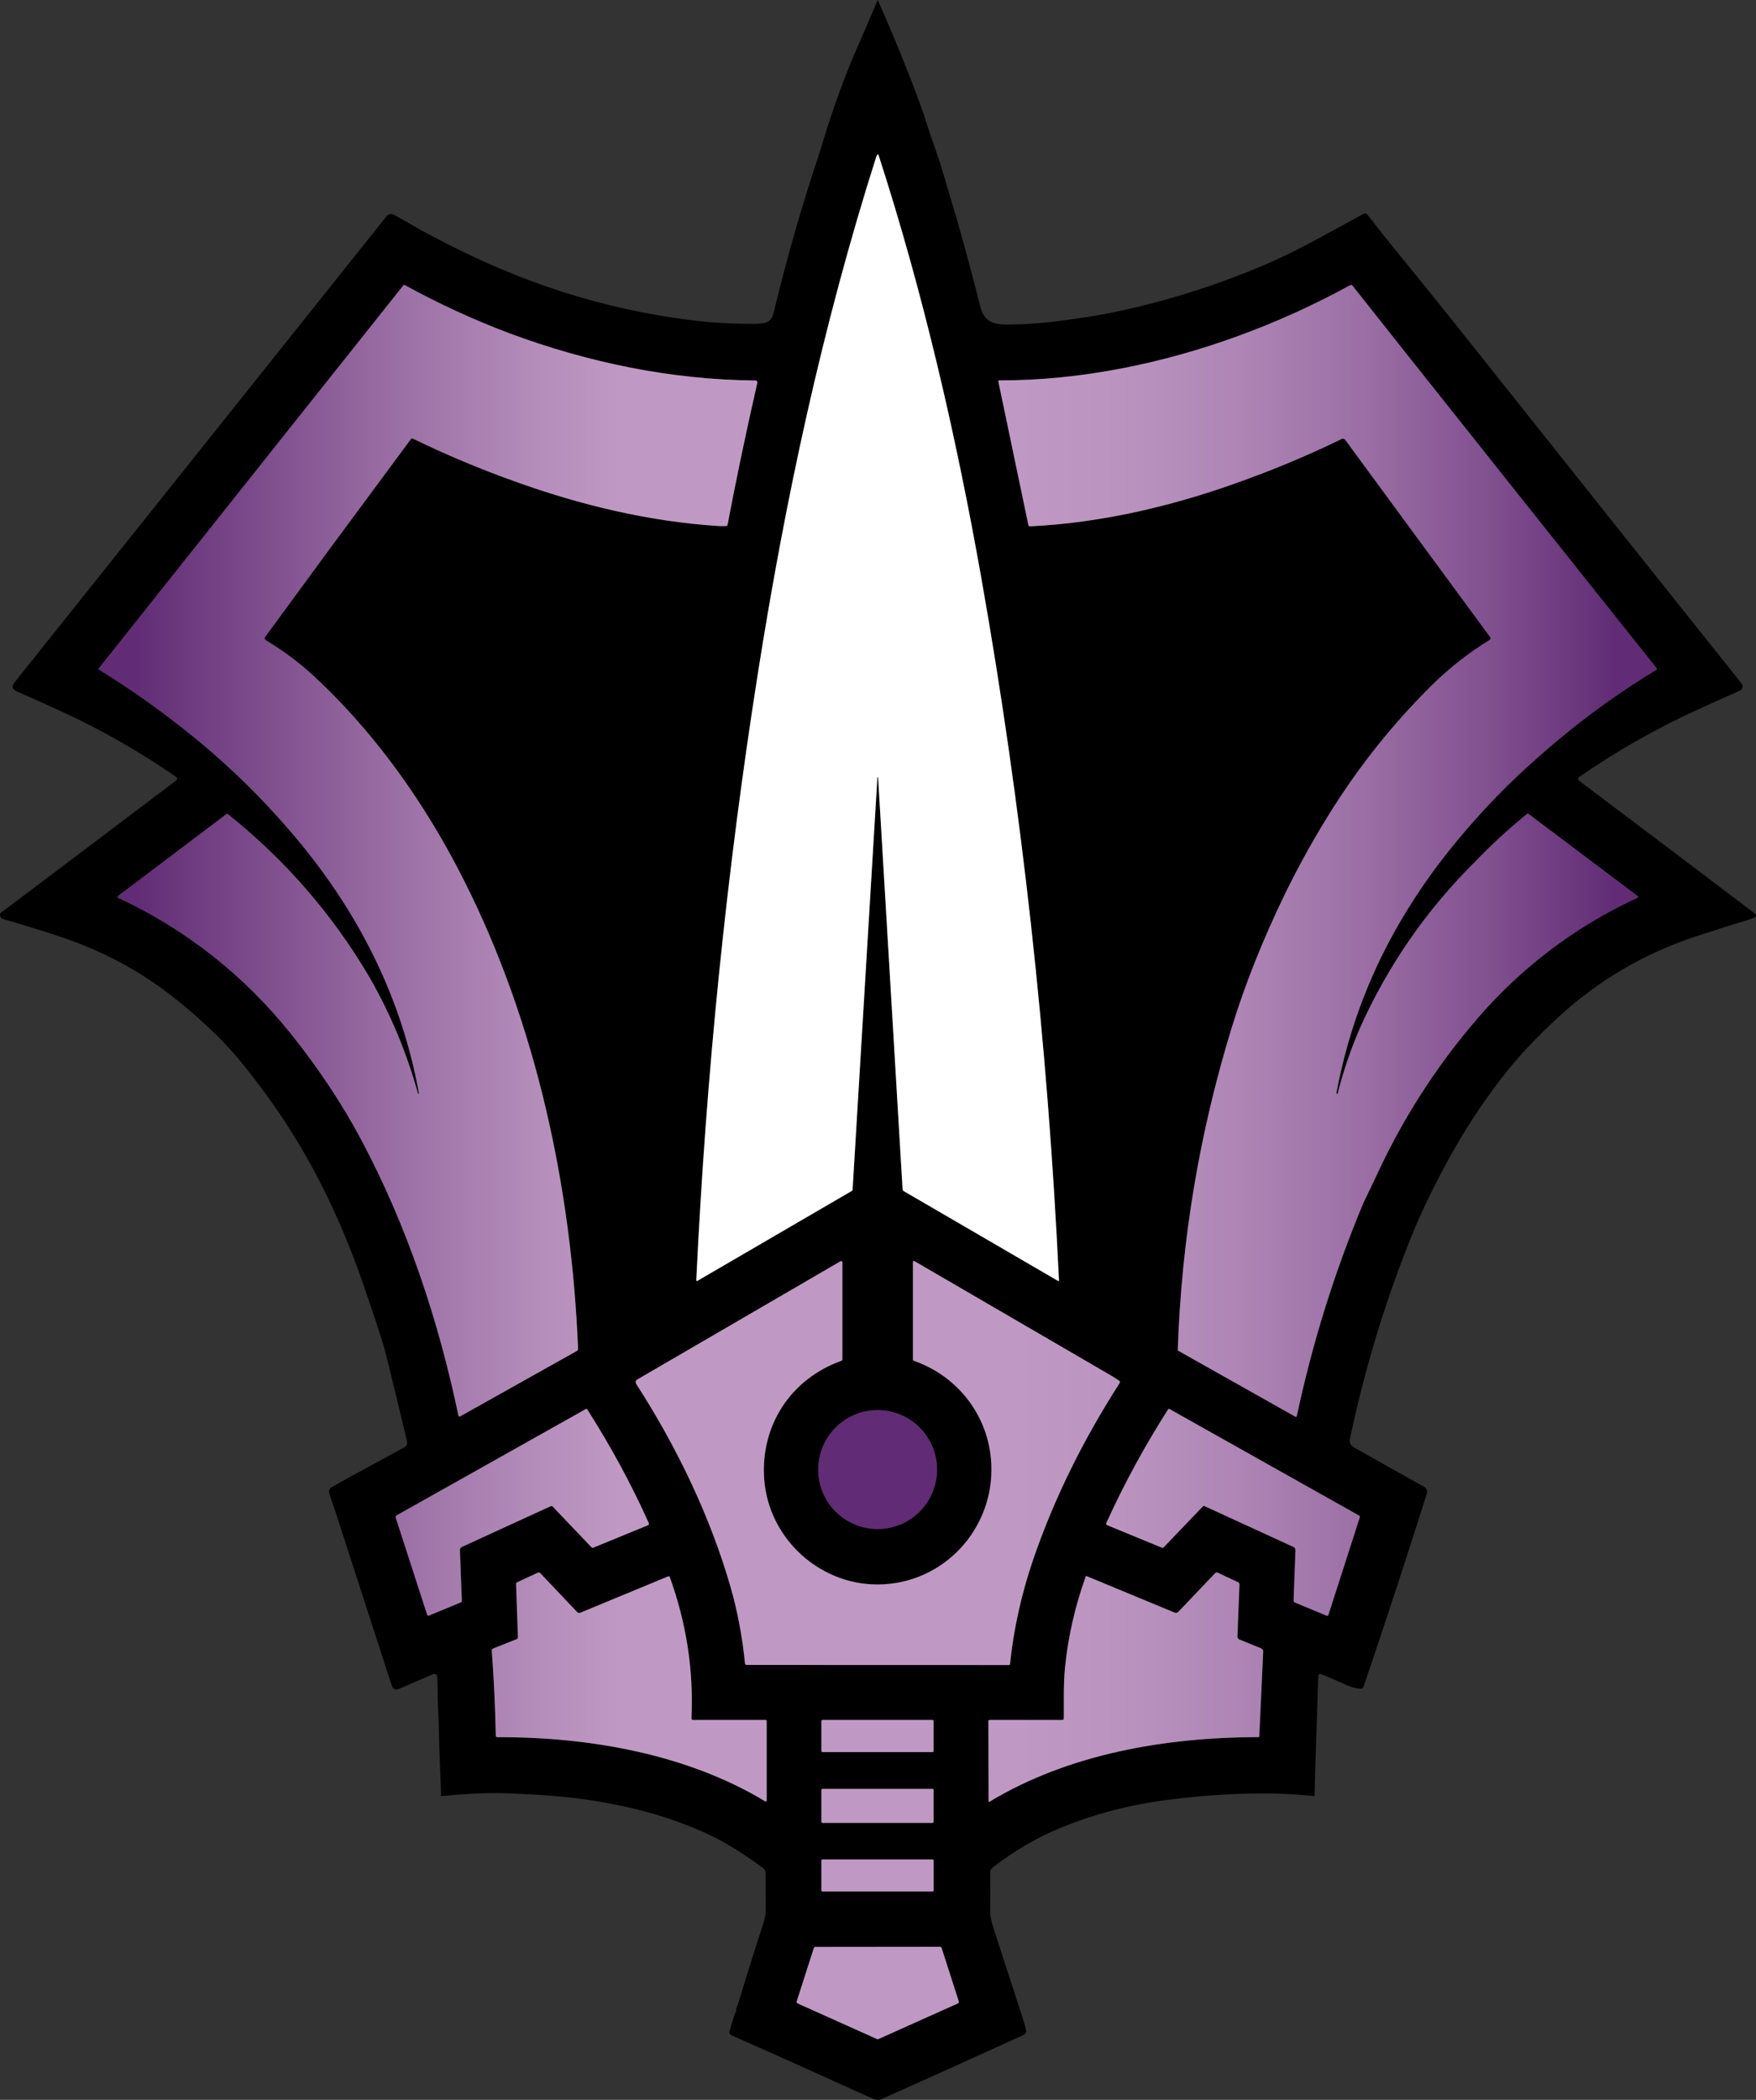 <?xml version="1.0" encoding="UTF-8"?><svg id="Layer_2" xmlns="http://www.w3.org/2000/svg" width="668.463" height="798.901" xmlns:xlink="http://www.w3.org/1999/xlink" viewBox="0 0 668.463 798.901"><rect x="0" y="0" width="668.463" height="798.901" fill="#333333" stroke="none"/><defs><style>.cls-1{fill:#fff;}.cls-2{fill:#612c75;}.cls-3{fill:url(#linear-gradient);}</style><linearGradient id="linear-gradient" x1="37.489" y1="442.115" x2="630.767" y2="442.115" gradientUnits="userSpaceOnUse"><stop offset=".024" stop-color="#612c75"/><stop offset=".057" stop-color="#6d3a7f"/><stop offset=".185" stop-color="#996da3"/><stop offset=".281" stop-color="#b48dba"/><stop offset=".335" stop-color="#bf99c3"/><stop offset=".59" stop-color="#bf99c3"/><stop offset=".656" stop-color="#ba94bf"/><stop offset=".732" stop-color="#ae85b5"/><stop offset=".815" stop-color="#9a6ea4"/><stop offset=".9" stop-color="#7e4d8d"/><stop offset=".973" stop-color="#612c75"/></linearGradient></defs><g id="Layer_2_copy_5"><path id="path9" d="M667.718,347.307c-22.55-17.08-44.75-33.84-66.62-50.29-.11-.08-.2-.18-.26-.31-.18-.39-.06-.85.3-1.1,14.17-9.8,29.04-18.27,44.61-25.4,5.52-2.52,11.05-5.01,16.6-7.46.24-.1.44-.27.59-.47.59-.79.58-1.57-.03-2.32-34.69-43.45-68.57-85.96-101.63-127.54-9.99-12.58-20.3-25.37-30.93-38.37-3.33-4.09-6.56-8.17-9.67-12.25-.42-.55-1.18-.71-1.78-.37-6.47,3.59-13.07,7.18-19.78,10.77-6.43,3.43-12.38,6.31-17.86,8.63-20.21,8.55-40.62,14.8-61.24,18.74-4.02.77-10.64,1.75-19.87,2.94-4.73.43-9.62.9-14.31.92-7.4.27-11.45-.33-13.01-8.18-2.3-9.12-5.28-20.19-8.63-32.05-1.75-5.72-3.52-11.69-5.23-17.55-.96-3.27-2.03-6.54-3.21-9.81-1.03-2.85-1.99-5.7-2.88-8.53-.93-2.95-1.87-5.73-2.84-8.34-4.73-12.77-9.87-25.37-15.4-37.79-.097-.224-.532-1.177-.532-1.177,0,0-.42.961-.518,1.197-2.36,5.65-4.88,11.5-7.57,17.57-2.16,4.89-4.46,10.72-6.91,17.49-2.45,6.78-4.65,13.5-6.6,20.15-.22.75-.46,1.51-.73,2.3-6.38,19.08-11.98,38.53-16.81,58.36-1.07,5.79-2.84,6.11-8.3,6.14-6.57.03-11.62-.3-17.1-.68-33.34-3.34-64.83-12.59-95.52-27.84-7.74-3.85-13.27-6.76-16.6-8.74-2.58-1.53-5.12-2.96-7.62-4.28-.89-.48-1.99-.25-2.62.54L5.508,259.657c-1.17,1.47-.9,2.58.82,3.34,6.12,2.71,12.2,5.45,18.24,8.23,14.23,6.55,28.37,14.64,42.44,24.29.5.34.51,1.07.03,1.43-21.49,16.26-43.38,32.77-65.65,49.53-.22.17-.47.35-.76.54-.66.45-.8,1.07-.42,1.87.18.36.5.64.89.75,6.97,1.99,13.87,4.11,20.71,6.35,12.45,4.07,23.68,9.37,33.7,15.89,8.54,5.55,17.28,12.64,26.23,21.27,4.09,3.95,8.05,8.34,11.87,13.17,4.02,5.08,7.52,9.74,10.49,13.98,13.63,19.43,24.78,41.5,33.45,66.23,5.14,14.65,8.34,24.52,9.59,29.6,2.75,11.09,5.35,21.88,7.82,32.35.2.85-.2,1.72-.97,2.12-2.91,1.54-26.29,14.31-27.82,15.26-.77.48-1.12,1.43-.83,2.3l1.48,4.43c.05.16.68,1.93.73,2.1l21.54,66.47c.49,1.51,1.46,1.95,2.92,1.32l12.84-5.54c.76-.33,1.6.22,1.62,1.04.07,2.91.2,12.41.53,16.37.18,14.61,1,25.67.84,29,8.26-.77,15.04-1.24,22.36-1.16,14.03.43,28.79,1.3,42.27,4.06,12.31,2.22,24.11,5.82,35.4,10.81,8.14,3.6,15.43,8.39,22.47,13.54.78.57,1.17,1.33,1.16,2.3-.06,4.36-.05,8.6.03,12.71.04,2.02-.27,4.05-.94,6.1-3.23,9.91-6.34,19.83-9.34,29.75-.24.8-.53,1.57-.87,2.3-.12.25-.16.54-.11.81.07.4-.01.74-.24,1.02-.13.15-.23.33-.29.53l-2.01,6.57c-.2.66.13,1.36.76,1.64,16.08,7.11,33.99,15.15,53.74,24.12,1.22.55,2.34.6,3.36.15,18.94-8.46,36.99-16.61,54.16-24.45.73-.34,1.02-.9.86-1.69-.24-1.17-.54-2.32-.9-3.45-2.96-9.22-11.06-33.96-11.57-35.6-.68-2.16-1.25-4.34-1.22-6.68.07-4.75.09-9.52.04-14.33-.01-.79.3-1.43.91-1.9,7.96-6.1,16.42-11.2,25.83-15.08,9.55-3.93,19.53-6.9,29.92-8.93,12.69-2.49,43.19-5.91,66.8-3.13,0-5.33,1.44-44.04,1.39-45.33-.05-1.07.43-1.4,1.42-.99,3.23,1.33,6.56,2.77,10,4.32,1.58.71,3.01.93,4.69,1.13.49.06.97-.23,1.13-.71,8.49-24.99,16.52-49.51,24.11-73.54.31-.99-.12-2.07-1.03-2.58-8.78-4.89-17.68-9.88-26.69-14.97-1.33-.75-1.84-1.91-1.51-3.46,5.56-26.33,13.29-51.79,23.19-76.4,4.4-10.94,9.9-21.89,15.67-32.2,6.25-11.15,13.35-21.69,21.32-31.61,5.63-7,12.32-13.76,18.87-19.81,15.27-14.11,32.83-24.44,52.68-30.98,6.16-2.03,12.9-4.16,20.23-6.39.52-.16,1.04-.35,1.57-.56,1.25-.5,1.33-1.16.26-1.97ZM333.578,59.597c.1-.31.26-.57.47-.8.11-.11.3-.07.35.08,16.96,52.24,29.64,107.21,39.16,161.01,15.37,86.85,25.22,175.94,29.57,267.26.01.18-.19.29-.34.2l-58.77-34.19c-.27-.16-.41-.4-.43-.71-3.13-52.15-6.23-104.35-9.32-156.59-.01-.09-.06-.13-.15-.13-.07,0-.11.04-.12.11-3.14,52.25-6.29,104.51-9.44,156.78,0,.19-.12.37-.29.47l-58.73,34.19c-.33.2-.49.11-.48-.28,3.71-78.1,11.5-154.88,23.37-230.34,10.47-66.55,24.65-132.74,45.15-197.06ZM313.098,680.587h41.88c.23,0,.42.19.42.42v12.1c0,.23-.19.42-.42.42h-41.88c-.23,0-.42-.19-.42-.42v-12.1c0-.23.19-.42.42-.42ZM312.678,666.127v-11.3c0-.25.21-.46.46-.46h41.8c.25,0,.46.21.46.46v11.3c0,.25-.21.46-.46.46h-41.8c-.25,0-.46-.21-.46-.46ZM313.088,707.427h41.92c.23,0,.41.18.41.41v11.38c0,.23-.18.41-.41.41h-41.92c-.23,0-.41-.18-.41-.41v-11.38c0-.23.18-.41.41-.41ZM284.298,633.437c-.42,0-.65-.21-.7-.63-1.02-10.09-2.81-19.63-5.38-28.61-7.82-27.4-20.76-54-36.03-77.68-.37-.58-.18-1.35.41-1.69l77.37-44.98c.32-.18.71.05.71.42v36.79c0,.35-.16.58-.49.7-19.21,6.93-30.69,24.56-29.29,44.84,1.61,23.23,22.08,41.43,45.4,40.17,24.93-1.35,43.32-23.35,40.91-48.02-1.66-17.11-13.07-31.32-29.27-37.02-.28-.1-.41-.29-.41-.58v-37.08c0-.27.29-.43.52-.3,25.65,14.9,50.43,29.31,74.36,43.24,1.2.7,2.41,1.46,3.63,2.28.29.2.37.6.18.9-14.13,22-25.09,44.34-32.87,67.02-4.53,13.22-7.48,26.53-8.87,39.93-.02.19-.18.33-.37.33l-99.81-.03ZM311.508,560.127c-.02-.34-.03-.68-.03-1.03,0-.35.01-.69.03-1.03,0-.11.01-.22.02-.33q-.01-.01,0-.02v-.01c-.01-.02-.01-.04,0-.06.01-.29.04-.58.07-.86.02-.27.05-.53.1-.79q-.01-.01,0-.02c.03-.21.06-.4.09-.6.02-.17.05-.33.09-.5.03-.17.06-.34.1-.5.12-.62.28-1.23.47-1.83.06-.19.12-.38.18-.56.05-.18.12-.37.19-.56.09-.25.18-.49.28-.73.1-.26.21-.52.33-.78.07-.17.14-.34.23-.51.07-.16.15-.32.24-.48.09-.2.2-.41.31-.61.35-.64.72-1.26,1.13-1.87.2-.3.41-.59.64-.88.4-.54.82-1.06,1.28-1.56.12-.14.25-.27.37-.4.27-.3.56-.59.86-.86.22-.22.45-.43.68-.63.08-.08.16-.14.24-.21.19-.16.38-.32.57-.47.4-.33.82-.64,1.25-.93.3-.21.6-.41.91-.6.17-.11.35-.22.53-.32.78-.47,1.6-.88,2.45-1.24.28-.12.56-.24.85-.35.18-.07.36-.14.54-.2.28-.11.57-.2.86-.29.29-.1.59-.18.89-.26.02-.01.03-.01.05-.01.12-.03.24-.06.37-.09.03-.02.06-.02.1-.03.14-.03.27-.07.4-.09.39-.09.79-.17,1.2-.23.1-.02.21-.04.31-.05.71-.11,1.43-.19,2.17-.22.09-.01.18-.01.26-.01.32-.02.64-.03.97-.03,12.49,0,22.61,10.12,22.61,22.61s-10.12,22.61-22.61,22.61c-.33,0-.65-.01-.97-.03-.08,0-.17,0-.26-.01-.74-.03-1.46-.11-2.17-.22-.1-.01-.21-.03-.31-.05-.41-.06-.81-.14-1.2-.23-.13-.02-.26-.06-.4-.09-.08-.02-.15-.03-.23-.06-.08-.01-.16-.03-.24-.06-.61-.16-1.21-.34-1.8-.56-.18-.06-.36-.13-.54-.2-.29-.11-.57-.23-.85-.35-.85-.36-1.67-.77-2.45-1.24-.18-.1-.36-.21-.53-.32-.31-.19-.61-.39-.91-.6-.43-.29-.85-.6-1.25-.93-.19-.15-.38-.31-.57-.47-.08-.07-.16-.13-.24-.21-.23-.2-.46-.41-.68-.63-.3-.27-.59-.56-.86-.86-.12-.13-.25-.26-.37-.4-.46-.5-.88-1.02-1.28-1.56-.23-.29-.44-.58-.64-.88-.41-.61-.78-1.23-1.13-1.87-.11-.2-.22-.41-.31-.61-.09-.16-.17-.32-.24-.48-.09-.17-.16-.34-.23-.51-.12-.25-.23-.52-.33-.78-.12-.29-.23-.59-.34-.89-.11-.3-.21-.61-.3-.91-.09-.31-.19-.63-.27-.95-.06-.25-.12-.5-.17-.76-.04-.17-.08-.35-.11-.52-.02-.08-.04-.17-.05-.25-.04-.16-.06-.31-.09-.48-.01-.08-.02-.16-.04-.23-.05-.36-.1-.73-.13-1.1-.03-.28-.06-.57-.07-.86-.01-.02-.01-.04,0-.06v-.01q-.01-.01,0-.02c-.01-.11-.02-.22-.02-.33ZM137.488,433.597c-7.26-13.62-16.12-26.97-26.57-40.05-17.99-22.51-39.98-39.84-65.97-52-.25-.12-.29-.46-.07-.63l41.46-31.28c.09-.07.21-.07.29,0,21.99,17.53,40.09,38.39,54.28,62.6,7.88,13.85,13.95,28.44,18.21,43.78.02.09.07.14.15.14.02,0,.04,0,.06-.01.11-.03.15-.1.13-.21-6.41-35.86-22.68-68.47-46.71-97.04-11.87-14.17-24.98-27.08-39.33-38.73-11.43-9.29-23.37-17.78-35.81-25.45-.13-.08-.16-.25-.06-.37l37.22-46.78,53.28-66.97.01.01,25.46-32.01c.17-.21.38-.25.61-.12,12.77,7.02,26.01,13.12,39.71,18.29,30.02,11.16,61.61,17.73,93.79,17.99.44.01.77.42.67.85-4.29,18.83-8.07,36.81-11.32,53.96-.07.35-.27.53-.62.56-.93.05-1.85.05-2.76,0-26.52-1.67-52.89-8.02-77.8-17.03-13.19-4.71-26.03-10.1-38.52-16.18-.32-.16-.72-.06-.93.23l-31.26,42.23-23.99,32.71c-.49.67-.38,1.22.33,1.65,5.81,3.47,11.31,7.5,16.49,12.07,24.46,22.23,43.92,49.77,58.79,79.29,27.4,54.38,40.78,116.33,43.35,177.92.02.45-.17.79-.56,1.01l-44.35,24.85c-.25.14-.57-.01-.63-.29-7.62-36.37-19.54-72.19-37.03-104.99ZM175.818,609.037c.01.26-.15.49-.39.59l-12.11,5.01c-.29.12-.62-.03-.72-.33l-11.96-36.93c-.1-.33.03-.68.33-.85l72.11-40.49c.15-.08.34-.04.43.1,9.04,14.17,16.86,28.61,23.47,43.32.14.32-.01.7-.34.83l-20.83,8.55c-.21.08-.44.03-.6-.13l-14.76-15.48c-.22-.23-.57-.3-.86-.17l-33.66,15.43c-.59.27-.87.73-.85,1.38l.74,19.17ZM291.858,684.897c0,.51-.22.64-.67.37-29.64-17.9-66.94-24.49-101.79-24.34-.43,0-.67-.22-.67-.65-.22-10.87-.73-21.63-1.52-32.26-.03-.36.18-.7.52-.84l8.9-3.53c.34-.14.54-.47.54-.83l-.72-20.18c-.01-.3.12-.51.39-.64l7.83-3.64c.39-.19.74-.12,1.04.2l13.99,14.75c.31.33.79.43,1.2.26l33.53-13.86c.2-.08.43.02.51.22,6.36,17.59,9.12,35.5,8.29,53.73-.02.47.2.7.67.71h27.46c.33,0,.49.16.5.49v30.04ZM364.638,762.207l-30.26,13.56c-.16.08-.36.08-.52,0l-30.23-13.57c-.3-.13-.44-.46-.34-.78l6.51-20.27c.08-.26.33-.44.61-.44l47.43-.05c.28,0,.53.18.61.44l6.53,20.33c.1.32-.05.65-.34.78ZM479.378,660.587c-.01.16-.14.29-.31.29-35.31.09-72.07,6.29-102.43,24.61-.21.13-.31.07-.31-.18l-.08-30.4c0-.36.18-.54.54-.55h27.53c.43,0,.65-.22.65-.65.05-6.34-.17-13.08.46-19.4,1.15-11.47,3.77-22.97,7.86-34.5.05-.15.22-.22.37-.16l33.51,13.88c.48.2,1.02.08,1.38-.29l14.06-14.75c.25-.27.55-.32.88-.17l7.81,3.63c.33.16.54.5.53.87l-.77,19.81c-.02.47.26.91.7,1.09l8.33,3.41c.55.22.8.63.77,1.22l-1.48,32.24ZM517.318,576.567c.27.15.39.47.3.77l-11.94,37.07c-.09.26-.38.4-.64.29l-12.03-4.98c-.39-.16-.56-.45-.56-.87l.69-19.04c.02-.61-.25-1.04-.8-1.29l-33.76-15.5c-.24-.11-.53-.06-.72.14l-14.91,15.55c-.17.18-.38.22-.61.13l-20.93-8.61c-.29-.11-.42-.45-.29-.73,6.87-15.09,14.73-29.55,23.6-43.37.09-.14.27-.18.41-.1l72.19,40.54ZM623.298,341.587c-21.84,10.07-40.99,24.08-57.46,42.03-16.88,18.77-30.7,39.69-41.45,62.77-1.74,3.74-3.52,7.47-5.35,11.19-10.95,26.16-19.4,53.17-25.35,81.03-.03.11-.07.2-.11.28-.08.15-.28.21-.43.12l-44.56-25.08c-.17-.09-.25-.23-.24-.42,1.41-41.81,8.28-82.73,20.61-122.75,5.07-16.48,11.83-33.41,20.27-50.79,5.59-11.43,11.78-22.47,18.59-33.14,10.43-16.35,22.47-31.35,36.14-45.02,7.01-7.08,14.72-13.19,23.11-18.34.37-.23.46-.72.21-1.06l-28.56-38.84-26.6-36.19c-.33-.45-.93-.59-1.43-.35-11.39,5.55-23,10.5-34.81,14.84-26.66,10-55.36,17.04-83.87,18.38-.24.01-.46-.15-.51-.39l-11.44-54.64c-.07-.33.07-.5.4-.5,30.87.06,62.25-6.43,91.15-16.99v-.01c14.45-5.27,28.57-11.67,42.38-19.22.29-.16.66-.09.87.18l22.1,27.88,42.5,53.44,51.19,64.25c.19.23.15.42-.1.57-13.31,8.05-25.94,17.09-37.88,27.1-5.15,4.32-10.12,8.72-14.91,13.21-10.87,10.31-20.87,21.46-30.02,33.46-4.24,5.61-8.28,11.52-12.11,17.73-13.29,21.49-22.25,44.67-26.89,69.53-.03.16.03.26.18.29h.01c.16.04.26-.02.3-.17,2.15-8.5,4.98-16.77,8.47-24.82,10.6-23.68,25.16-44.74,43.69-63.17,6.26-6.5,12.89-12.59,19.88-18.28.19-.14.45-.14.65,0l41.46,31.19c.25.18.2.57-.08.7Z"/><path class="cls-3" d="M630.548,254.817c-13.31,8.05-25.94,17.09-37.88,27.1-5.15,4.32-10.12,8.72-14.91,13.21-10.87,10.31-20.87,21.46-30.02,33.46-4.24,5.61-8.28,11.52-12.11,17.73-13.29,21.49-22.25,44.67-26.89,69.53-.03.16.03.26.18.29h.01c.16.04.26-.02.3-.17,2.15-8.5,4.98-16.77,8.47-24.82,10.6-23.68,25.16-44.74,43.69-63.17,6.26-6.5,12.89-12.59,19.88-18.28.19-.14.45-.14.65,0l41.46,31.19c.25.18.2.57-.08.7-21.84,10.07-40.99,24.08-57.46,42.03-16.88,18.77-30.7,39.69-41.45,62.77-1.74,3.74-3.52,7.47-5.35,11.19-10.95,26.16-19.4,53.17-25.35,81.03-.03.11-.07.2-.11.28-.08.15-.28.21-.43.12l-44.56-25.08c-.17-.09-.25-.23-.24-.42,1.41-41.81,8.28-82.73,20.61-122.75,5.07-16.48,11.83-33.41,20.27-50.79,5.59-11.43,11.78-22.47,18.59-33.14,10.43-16.35,22.47-31.35,36.14-45.02,7.01-7.08,14.72-13.19,23.11-18.34.37-.23.46-.72.21-1.06l-28.56-38.84-26.6-36.19c-.33-.45-.93-.59-1.43-.35-11.39,5.55-23,10.5-34.81,14.84-26.66,10-55.36,17.04-83.87,18.38-.24.01-.46-.15-.51-.39l-11.44-54.64c-.07-.33.07-.5.4-.5,30.87.06,62.25-6.43,91.15-16.99v-.01c14.45-5.27,28.57-11.67,42.38-19.22.29-.16.66-.09.87.18l22.1,27.88,42.5,53.44,51.19,64.25c.19.23.15.42-.1.57ZM517.318,576.567l-72.19-40.54c-.14-.08-.32-.04-.41.1-8.87,13.82-16.73,28.28-23.6,43.37-.13.28,0,.62.29.73l20.93,8.61c.23.09.44.05.61-.13l14.91-15.55c.19-.2.48-.25.72-.14l33.76,15.5c.55.25.82.68.8,1.29l-.69,19.04c0,.42.17.71.56.87l12.03,4.98c.26.11.55-.03.64-.29l11.94-37.07c.09-.3-.03-.62-.3-.77ZM480.088,627.127l-8.33-3.41c-.44-.18-.72-.62-.7-1.09l.77-19.81c.01-.37-.2-.71-.53-.87l-7.81-3.63c-.33-.15-.63-.1-.88.17l-14.06,14.75c-.36.37-.9.49-1.38.29l-33.51-13.88c-.15-.06-.32.01-.37.16-4.09,11.53-6.71,23.03-7.86,34.5-.63,6.32-.41,13.06-.46,19.4,0,.43-.22.65-.65.65h-27.53c-.36.01-.54.19-.54.55l.08,30.4c0,.25.1.31.31.18,30.36-18.32,67.12-24.52,102.43-24.61.17,0,.3-.13.31-.29l1.48-32.24c.03-.59-.22-1-.77-1.22ZM354.938,654.367h-41.8c-.25,0-.46.21-.46.46v11.3c0,.25.21.46.46.46h41.8c.25,0,.46-.21.46-.46v-11.3c0-.25-.21-.46-.46-.46ZM354.978,680.587h-41.88c-.23,0-.42.19-.42.42v12.1c0,.23.19.42.42.42h41.88c.23,0,.42-.19.42-.42v-12.1c0-.23-.19-.42-.42-.42ZM355.008,707.427h-41.92c-.23,0-.41.18-.41.41v11.38c0,.23.18.41.41.41h41.92c.23,0,.41-.18.41-.41v-11.38c0-.23-.18-.41-.41-.41ZM364.978,761.427l-6.53-20.33c-.08-.26-.33-.44-.61-.44l-47.43.05c-.28,0-.53.18-.61.44l-6.51,20.27c-.1.32.04.65.34.78l30.23,13.57c.16.08.36.08.52,0l30.26-13.56c.29-.13.44-.46.34-.78ZM426.038,525.287c-1.22-.82-2.43-1.58-3.63-2.28-23.93-13.93-48.71-28.34-74.36-43.24-.23-.13-.52.03-.52.3v37.08c0,.29.13.48.41.58,16.2,5.7,27.61,19.91,29.27,37.02,2.41,24.67-15.98,46.67-40.91,48.02-23.32,1.26-43.79-16.94-45.4-40.17-1.4-20.28,10.08-37.91,29.29-44.84.33-.12.49-.35.49-.7v-36.79c0-.37-.39-.6-.71-.42l-77.37,44.98c-.59.34-.78,1.11-.41,1.69,15.27,23.68,28.21,50.28,36.03,77.68,2.57,8.98,4.36,18.52,5.38,28.61.05.42.28.63.7.63l99.81.03c.19,0,.35-.14.37-.33,1.39-13.4,4.34-26.71,8.87-39.93,7.78-22.68,18.74-45.02,32.87-67.02.19-.3.11-.7-.18-.9ZM246.978,579.457c-6.61-14.71-14.43-29.15-23.47-43.32-.09-.14-.28-.18-.43-.1l-72.11,40.49c-.3.17-.43.52-.33.85l11.96,36.93c.1.3.43.45.72.33l12.11-5.01c.24-.1.4-.33.39-.59l-.74-19.17c-.02-.65.26-1.11.85-1.38l33.66-15.43c.29-.13.64-.06.86.17l14.76,15.48c.16.16.39.21.6.13l20.83-8.55c.33-.13.48-.51.34-.83ZM291.358,654.367h-27.46c-.47-.01-.69-.24-.67-.71.83-18.23-1.93-36.14-8.29-53.73-.08-.2-.31-.3-.51-.22l-33.53,13.86c-.41.17-.89.07-1.2-.26l-13.99-14.75c-.3-.32-.65-.39-1.04-.2l-7.83,3.64c-.27.13-.4.34-.39.64l.72,20.18c0,.36-.2.69-.54.83l-8.9,3.53c-.34.14-.55.48-.52.84.79,10.63,1.3,21.39,1.52,32.26,0,.43.24.65.67.65,34.85-.15,72.15,6.44,101.79,24.34.45.27.67.14.67-.37v-30.04c-.01-.33-.17-.49-.5-.49ZM287.628,144.757c-32.18-.26-63.77-6.83-93.79-17.99-13.7-5.17-26.94-11.27-39.71-18.29-.23-.13-.44-.09-.61.12l-25.46,32.01-.01-.01-53.28,66.97-37.22,46.78c-.1.12-.07.29.06.37,12.44,7.67,24.38,16.16,35.81,25.45,14.35,11.65,27.46,24.56,39.33,38.73,24.03,28.57,40.3,61.18,46.71,97.04.02.11-.02.18-.13.21-.02.01-.04.01-.06.01-.08,0-.13-.05-.15-.14-4.26-15.34-10.33-29.93-18.21-43.78-14.19-24.21-32.29-45.07-54.28-62.6-.08-.07-.2-.07-.29,0l-41.46,31.28c-.22.17-.18.51.07.63,25.99,12.16,47.98,29.49,65.97,52,10.45,13.08,19.31,26.43,26.57,40.05,17.49,32.8,29.41,68.62,37.03,104.99.06.28.38.43.63.29l44.35-24.85c.39-.22.58-.56.56-1.01-2.57-61.59-15.95-123.54-43.35-177.92-14.87-29.52-34.33-57.06-58.79-79.29-5.18-4.57-10.68-8.6-16.49-12.07-.71-.43-.82-.98-.33-1.65l23.99-32.71,31.26-42.23c.21-.29.61-.39.93-.23,12.49,6.08,25.33,11.47,38.52,16.18,24.91,9.01,51.28,15.36,77.8,17.03.91.05,1.83.05,2.76,0,.35-.03.55-.21.62-.56,3.25-17.15,7.03-35.13,11.32-53.96.1-.43-.23-.84-.67-.85Z"/><path id="path10" class="cls-1" d="M334.271,295.856c-.01-.09-.06-.13-.15-.13h0c-.07,0-.11.04-.12.11-3.14,52.25-6.29,104.51-9.44,156.78,0,.19-.12.37-.29.47l-58.73,34.19c-.33.2-.49.11-.48-.28,3.71-78.1,11.5-154.88,23.37-230.34,10.47-66.55,24.65-132.74,45.15-197.06.1-.31.26-.57.47-.8.11-.11.3-.07.35.08,16.96,52.24,29.64,107.21,39.16,161.01,15.37,86.85,25.22,175.94,29.57,267.26.01.18-.19.29-.34.2l-58.77-34.19c-.27-.16-.41-.4-.43-.71-3.13-52.15-6.23-104.35-9.32-156.59v-0Z"/><circle id="circle10" class="cls-2" cx="334.091" cy="559.096" r="22.61"/></g></svg>